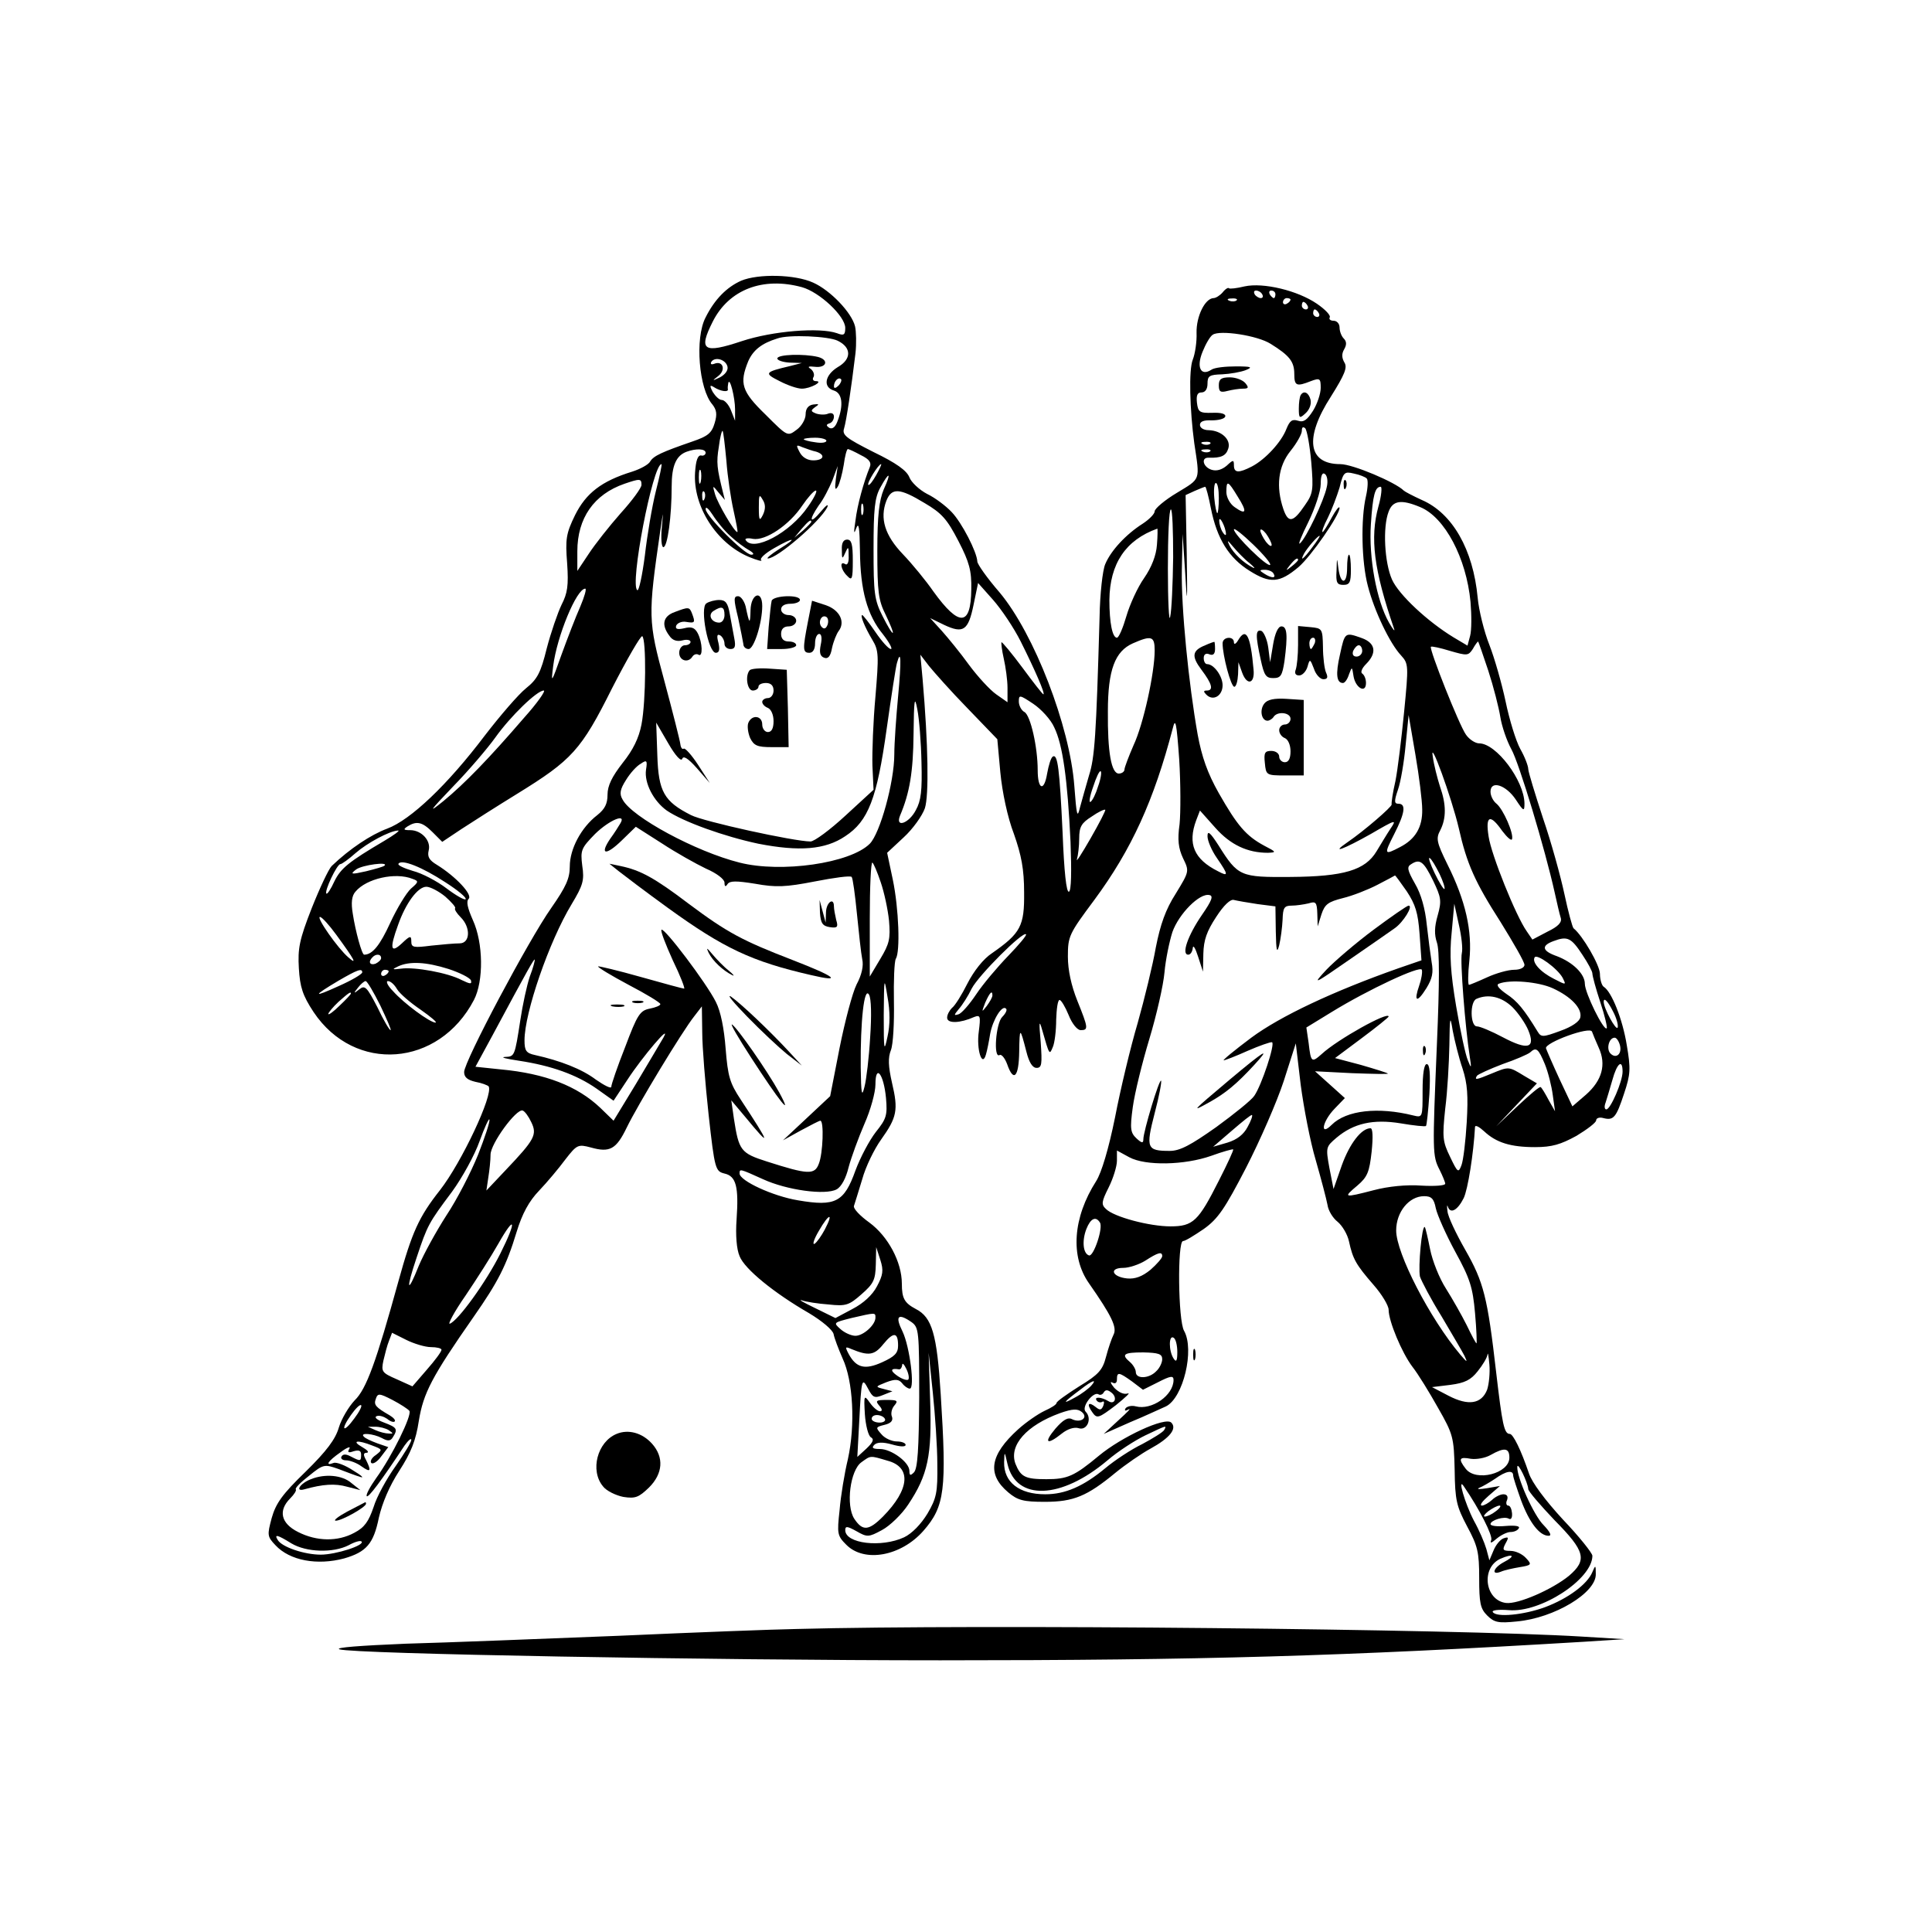 <?xml version="1.0" standalone="no"?>
<!DOCTYPE svg PUBLIC "-//W3C//DTD SVG 20010904//EN"
 "http://www.w3.org/TR/2001/REC-SVG-20010904/DTD/svg10.dtd">
<svg version="1.0" xmlns="http://www.w3.org/2000/svg"
 width="512pt" height="512pt" viewBox="0 0 512 512"
 preserveAspectRatio="xMidYMid meet">
<g transform="translate(0,512) scale(0.1,-0.1)"
fill="#000000" stroke="none">
<path d="M1964 4376 c-38 -17 -70 -49 -94 -97 -29 -55 -18 -190 18 -231 11
-14 13 -26 6 -49 -8 -27 -18 -35 -59 -49 -81 -28 -103 -38 -112 -53 -4 -8 -26
-20 -48 -27 -81 -25 -122 -57 -151 -115 -24 -49 -26 -64 -21 -128 4 -59 1 -79
-15 -110 -10 -21 -28 -73 -39 -115 -16 -65 -25 -82 -55 -106 -20 -16 -69 -73
-109 -125 -99 -131 -197 -224 -259 -247 -43 -16 -99 -53 -147 -99 -8 -8 -32
-59 -53 -112 -33 -84 -37 -107 -34 -159 3 -50 10 -72 39 -116 109 -163 332
-146 425 32 26 50 25 151 -3 212 -14 32 -18 49 -11 56 11 11 -34 59 -84 90
-20 12 -26 21 -22 38 7 26 -19 54 -49 54 -18 0 -19 2 -7 10 24 15 39 12 66
-15 l26 -26 51 34 c29 19 95 61 147 93 146 90 170 116 252 280 40 78 76 140
80 138 11 -7 10 -172 -2 -234 -7 -36 -22 -67 -50 -102 -28 -36 -40 -60 -40
-84 0 -24 -7 -38 -27 -54 -43 -33 -73 -90 -73 -136 0 -32 -10 -54 -49 -110
-60 -85 -231 -407 -231 -435 0 -14 9 -21 30 -26 17 -3 32 -9 35 -12 13 -22
-72 -202 -129 -275 -56 -71 -74 -111 -110 -241 -59 -214 -85 -286 -116 -316
-16 -17 -35 -49 -42 -72 -9 -31 -32 -62 -88 -117 -62 -60 -79 -84 -90 -123
-12 -45 -12 -49 10 -72 38 -41 111 -54 182 -35 59 17 78 39 92 108 9 39 28 84
54 124 31 48 44 80 52 133 12 73 34 116 145 275 65 93 87 136 114 225 15 49
33 82 60 110 21 22 52 59 69 82 31 40 34 41 68 32 50 -14 67 -5 95 53 28 58
147 255 179 295 l20 26 1 -69 c0 -38 8 -136 17 -219 16 -144 18 -149 42 -155
31 -7 38 -35 32 -122 -3 -41 0 -79 8 -97 13 -34 92 -98 184 -151 35 -21 62
-44 65 -55 2 -11 13 -40 24 -65 28 -60 34 -176 14 -267 -9 -37 -19 -98 -22
-135 -7 -63 -6 -68 18 -92 48 -48 145 -30 204 37 57 65 62 109 46 362 -10 160
-23 204 -66 226 -30 16 -37 28 -37 67 0 58 -37 126 -86 162 -25 18 -43 37 -41
44 2 6 12 38 22 71 9 33 32 80 50 105 42 59 46 78 29 150 -10 44 -11 67 -3 87
6 15 9 73 8 128 -1 56 1 107 5 114 12 19 8 133 -8 210 l-15 71 44 41 c24 22
49 57 56 77 11 34 9 168 -6 342 l-6 65 23 -30 c13 -16 58 -67 102 -112 l79
-82 8 -88 c5 -52 19 -119 36 -163 20 -57 27 -94 27 -155 1 -89 -9 -108 -85
-161 -23 -15 -48 -47 -65 -80 -15 -30 -33 -59 -41 -65 -7 -7 -13 -18 -13 -26
0 -16 34 -15 72 2 16 6 17 2 12 -38 -7 -48 9 -98 19 -61 3 10 8 35 11 54 7 38
32 78 42 67 4 -3 -1 -13 -10 -22 -17 -17 -24 -111 -7 -101 5 3 14 -8 20 -24
17 -49 31 -35 32 33 1 66 2 66 19 0 7 -28 16 -43 27 -43 14 0 15 10 11 68 -5
55 -4 61 4 32 19 -66 19 -67 28 -45 5 11 9 44 9 73 1 28 4 52 9 52 4 0 15 -18
24 -40 9 -23 23 -40 32 -40 21 0 20 6 -9 78 -16 40 -25 81 -25 117 0 54 3 60
70 150 99 134 158 264 208 455 7 29 10 16 17 -82 4 -65 4 -142 1 -172 -6 -42
-3 -64 9 -90 17 -35 17 -35 -19 -94 -27 -42 -41 -82 -53 -143 -8 -46 -30 -136
-48 -200 -19 -64 -46 -177 -60 -250 -17 -84 -36 -147 -50 -169 -62 -97 -69
-200 -19 -271 60 -86 75 -117 65 -136 -5 -10 -14 -36 -20 -59 -9 -35 -20 -47
-71 -78 -33 -21 -60 -40 -60 -44 0 -4 -14 -13 -32 -21 -17 -8 -49 -30 -70 -49
-75 -68 -83 -119 -26 -167 25 -21 40 -25 97 -25 76 0 112 15 187 77 27 22 69
51 93 64 51 28 71 53 55 69 -16 16 -132 -38 -192 -88 -65 -54 -83 -62 -139
-62 -56 0 -68 6 -82 41 -18 49 30 102 118 134 34 12 47 12 58 3 18 -15 -3 -30
-26 -19 -11 6 -24 -2 -44 -25 -32 -38 -23 -45 17 -13 15 12 33 18 45 14 22 -7
36 26 18 44 -12 12 20 54 34 46 4 -3 11 -1 14 5 5 8 11 7 21 -1 16 -13 8 -33
-9 -22 -18 11 -38 12 -31 2 3 -5 10 -7 15 -4 5 3 6 -1 3 -10 -5 -12 -9 -13
-20 -4 -20 16 -25 8 -9 -14 12 -17 16 -16 62 19 26 21 41 35 31 31 -10 -3 -23
3 -35 15 -10 12 -12 18 -5 14 7 -4 12 -1 12 8 0 21 5 20 40 -5 l29 -22 40 20
c33 17 41 18 41 6 0 -41 -58 -81 -100 -70 -11 3 -23 0 -27 -5 -4 -7 -1 -8 8
-3 8 4 -4 -8 -26 -28 l-40 -37 70 31 c39 16 81 36 95 42 46 23 76 150 48 200
-16 27 -18 237 -3 238 6 0 30 15 55 32 38 27 56 54 112 162 37 72 82 175 100
230 l32 100 13 -110 c8 -60 25 -150 40 -200 14 -49 28 -102 31 -118 2 -15 14
-35 27 -45 12 -10 26 -33 30 -52 10 -46 18 -61 65 -115 22 -25 40 -55 40 -66
0 -30 35 -114 63 -151 15 -19 45 -68 68 -109 40 -70 42 -78 44 -165 1 -80 5
-96 33 -149 28 -52 32 -68 32 -137 0 -66 3 -81 21 -99 19 -19 30 -21 79 -16
99 9 211 76 209 126 0 24 -1 24 -9 5 -13 -32 -64 -70 -125 -93 -57 -21 -130
-28 -139 -13 -3 5 16 7 42 5 84 -8 222 82 222 144 0 7 -35 51 -78 96 -47 51
-82 98 -90 122 -21 62 -42 105 -51 105 -15 0 -20 26 -36 163 -23 200 -33 239
-82 325 -24 42 -46 88 -47 102 -2 14 -1 19 1 12 7 -20 26 -9 42 23 11 23 26
117 30 189 1 5 11 0 24 -12 32 -30 70 -42 135 -42 45 0 68 7 110 30 28 17 52
35 52 41 0 6 9 9 19 6 27 -7 34 1 55 65 17 51 18 65 7 129 -11 68 -40 141 -61
154 -5 3 -10 19 -10 34 0 23 -46 102 -70 121 -3 3 -14 43 -24 90 -10 47 -35
138 -57 202 -21 64 -39 123 -39 130 0 8 -9 32 -21 53 -12 22 -29 78 -39 126
-10 47 -29 114 -43 150 -14 35 -28 92 -31 125 -12 128 -67 224 -148 259 -24
11 -45 22 -48 25 -22 22 -135 70 -168 70 -86 0 -96 69 -25 179 37 59 44 77 36
90 -7 12 -8 23 -1 35 7 12 7 21 -1 29 -6 6 -11 19 -11 29 0 10 -7 18 -16 18
-8 0 -13 4 -10 9 3 5 -12 21 -34 36 -51 35 -142 57 -192 46 -20 -5 -39 -7 -41
-5 -2 3 -10 -2 -17 -11 -7 -8 -18 -15 -24 -15 -23 -1 -46 -49 -45 -92 1 -24
-4 -56 -10 -71 -11 -27 -8 -133 4 -222 15 -100 18 -92 -46 -131 -32 -19 -59
-42 -59 -49 0 -7 -15 -22 -32 -33 -44 -28 -84 -71 -99 -107 -7 -16 -14 -79
-15 -140 -9 -317 -13 -373 -28 -420 -8 -28 -19 -66 -24 -85 -7 -30 -9 -22 -15
58 -12 158 -106 402 -198 512 -33 38 -59 75 -59 82 -1 25 -41 103 -68 131 -15
16 -44 38 -65 48 -21 11 -42 31 -47 44 -7 18 -35 38 -95 67 -73 37 -84 45 -78
63 6 20 19 107 30 198 3 26 2 59 -1 72 -9 37 -66 96 -111 116 -48 22 -146 24
-191 5z m161 -17 c47 -13 115 -77 115 -108 0 -19 -4 -21 -22 -14 -46 16 -170
6 -252 -21 -102 -34 -116 -25 -77 52 43 85 133 119 236 91z m1220 -19 c3 -5 2
-10 -4 -10 -5 0 -13 5 -16 10 -3 6 -2 10 4 10 5 0 13 -4 16 -10z m35 0 c0 -5
-2 -10 -4 -10 -3 0 -8 5 -11 10 -3 6 -1 10 4 10 6 0 11 -4 11 -10z m-103 -16
c-3 -3 -12 -4 -19 -1 -8 3 -5 6 6 6 11 1 17 -2 13 -5z m143 2 c0 -3 -4 -8 -10
-11 -5 -3 -10 -1 -10 4 0 6 5 11 10 11 6 0 10 -2 10 -4z m45 -16 c3 -5 1 -10
-4 -10 -6 0 -11 5 -11 10 0 6 2 10 4 10 3 0 8 -4 11 -10z m30 -20 c3 -5 1 -10
-4 -10 -6 0 -11 5 -11 10 0 6 2 10 4 10 3 0 8 -4 11 -10z m-128 -81 c50 -31
63 -47 63 -80 0 -32 6 -34 44 -19 24 9 26 7 26 -18 0 -15 -9 -42 -20 -60 -16
-25 -25 -32 -40 -27 -16 5 -22 0 -31 -22 -13 -34 -55 -80 -91 -99 -35 -18 -48
-18 -48 3 0 15 -2 15 -19 -1 -13 -11 -27 -15 -40 -11 -23 7 -29 33 -8 32 33
-1 46 5 52 24 8 24 -18 48 -52 49 -13 0 -23 6 -23 14 0 9 10 13 31 12 18 0 34
4 36 10 2 7 -10 11 -34 10 -34 -1 -38 2 -41 27 -2 19 1 27 12 27 10 0 16 9 16
23 0 21 5 24 39 25 21 1 49 6 62 11 20 8 16 10 -26 10 -27 0 -57 -3 -65 -9
-28 -18 -40 7 -23 48 8 20 20 41 27 45 19 13 118 -2 153 -24z m-1147 8 c37
-18 37 -49 0 -70 -34 -21 -40 -53 -10 -62 22 -7 26 -38 10 -80 -6 -17 -14 -23
-22 -19 -9 6 -9 9 0 12 7 2 12 10 12 18 0 8 -6 11 -15 8 -8 -4 -23 -3 -32 0
-15 6 -15 8 -3 17 12 8 11 9 -5 7 -13 -2 -20 -11 -20 -26 0 -13 -11 -32 -24
-41 -24 -18 -24 -18 -82 40 -64 62 -70 83 -46 142 13 29 35 47 77 60 30 11
136 6 160 -6z m-292 -69 c2 -10 -7 -21 -20 -28 -21 -10 -22 -10 -4 4 20 16 12
41 -11 32 -8 -3 -11 -1 -8 5 10 15 39 6 43 -13z m294 -50 c-7 -7 -12 -8 -12
-2 0 14 12 26 19 19 2 -3 -1 -11 -7 -17z m-274 -63 l0 -30 -11 28 c-6 15 -17
27 -24 27 -7 0 -17 10 -24 21 -9 17 -8 20 3 13 17 -11 38 -14 37 -6 -1 4 0 12
1 17 4 17 18 -39 18 -70z m1527 -140 c6 -73 5 -83 -17 -114 -31 -46 -44 -48
-57 -10 -20 59 -14 113 19 154 17 21 30 45 30 53 0 10 3 12 9 7 5 -6 12 -46
16 -90z m-1550 4 c3 -42 12 -101 19 -132 7 -32 12 -57 10 -57 -8 0 -52 76 -59
100 -7 24 -7 25 9 5 l17 -20 -5 20 c-16 64 -18 79 -11 121 3 25 8 44 10 42 2
-2 6 -37 10 -79z m265 53 c0 -5 -13 -7 -30 -4 -16 2 -30 6 -30 8 0 2 14 4 30
4 17 0 30 -4 30 -8z m1017 -8 c-3 -3 -12 -4 -19 -1 -8 3 -5 6 6 6 11 1 17 -2
13 -5z m-1044 -21 c25 -8 21 -23 -8 -23 -15 0 -29 8 -36 22 -10 19 -9 20 7 13
11 -4 27 -10 37 -12z m-293 -3 c0 -5 -6 -9 -12 -7 -9 1 -14 -14 -16 -45 -6
-90 57 -188 143 -224 22 -9 37 -13 32 -8 -4 4 11 18 34 31 54 31 65 29 14 -2
-22 -14 -35 -25 -30 -25 25 0 137 97 157 135 5 11 -2 7 -16 -10 -30 -36 -34
-25 -6 16 12 15 27 45 36 66 l14 38 -5 -35 c-3 -25 -2 -31 5 -20 5 8 12 34 16
58 3 23 8 42 11 42 2 0 18 -7 34 -16 23 -11 29 -20 24 -32 -16 -39 -33 -100
-38 -142 -5 -32 -4 -38 2 -20 7 18 9 1 10 -61 1 -103 19 -169 61 -220 17 -22
26 -39 21 -39 -6 0 -24 20 -41 45 -17 25 -33 45 -35 45 -6 0 6 -31 27 -66 17
-28 17 -42 8 -150 -6 -65 -9 -148 -8 -183 l3 -64 -74 -68 c-41 -38 -83 -69
-93 -69 -43 0 -285 53 -317 70 -71 36 -86 62 -89 158 l-3 87 32 -55 c19 -33
34 -49 37 -41 3 9 15 2 39 -25 l34 -39 -31 48 c-17 26 -34 45 -38 43 -4 -3 -8
3 -9 12 -1 9 -20 84 -42 166 -44 162 -44 173 -11 401 8 54 8 54 4 8 -3 -29 -1
-53 4 -53 11 0 22 82 22 161 0 55 12 82 40 92 25 9 50 8 50 -3z m1337 4 c-3
-3 -12 -4 -19 -1 -8 3 -5 6 6 6 11 1 17 -2 13 -5z m-1469 -106 c-10 -40 -23
-117 -29 -170 -7 -54 -16 -95 -20 -92 -21 12 41 334 64 334 2 0 -5 -33 -15
-72z m584 43 c-9 -16 -18 -28 -21 -26 -4 5 27 55 34 55 2 0 -4 -13 -13 -29z
m-465 -18 c-3 -10 -5 -4 -5 12 0 17 2 24 5 18 2 -7 2 -21 0 -30z m1659 -14
c-7 -35 -55 -136 -71 -149 -6 -5 4 20 22 56 18 37 33 82 33 101 0 22 4 32 11
27 6 -4 9 -19 5 -35z m106 23 c4 -4 3 -25 -2 -47 -14 -60 -12 -174 5 -238 17
-66 58 -152 88 -184 20 -22 20 -27 8 -150 -7 -71 -17 -153 -23 -183 -7 -30
-11 -58 -10 -62 1 -6 -73 -70 -117 -100 -48 -33 -9 -18 62 22 67 39 69 39 52
14 -10 -15 -26 -42 -37 -60 -30 -50 -86 -67 -228 -68 -133 -1 -139 1 -191 84
-22 34 -29 40 -29 24 0 -12 11 -38 25 -58 31 -45 31 -50 3 -35 -64 32 -81 73
-58 135 l10 26 41 -46 c40 -45 85 -66 139 -66 23 1 23 2 -10 19 -48 26 -71 53
-120 139 -30 53 -45 96 -56 155 -24 135 -44 336 -42 437 l2 95 7 -105 c5 -89
6 -82 4 51 l-3 157 24 11 c14 6 26 11 28 11 2 0 9 -26 15 -57 16 -81 48 -132
103 -166 54 -34 79 -32 129 10 34 29 109 138 109 157 -1 6 -10 -6 -21 -26 -11
-21 -22 -38 -24 -38 -3 0 3 17 14 38 10 20 24 57 31 80 10 41 13 43 38 37 15
-3 30 -9 34 -13z m-1280 -29 c-12 -29 -17 -68 -17 -163 0 -109 3 -131 22 -169
12 -25 21 -47 19 -48 -2 -2 -14 18 -27 44 -22 43 -24 62 -24 178 0 106 3 136
18 163 24 44 30 41 9 -5z m-642 12 c0 -8 -25 -42 -55 -75 -30 -34 -68 -82 -85
-108 l-30 -45 0 52 c0 88 44 151 125 179 41 14 45 14 45 -3z m1530 -35 c0 -22
-2 -40 -4 -40 -2 0 -6 18 -8 40 -2 22 0 40 4 40 5 0 8 -18 8 -40z m50 4 c26
-41 23 -50 -8 -28 -12 8 -22 26 -22 40 0 32 4 31 30 -12z m373 -26 c-23 -84
-12 -168 41 -323 4 -11 -2 -4 -13 15 -33 58 -54 172 -48 261 5 77 11 99 26 99
4 0 2 -24 -6 -52z m-1786 20 c-3 -8 -6 -5 -6 6 -1 11 2 17 5 13 3 -3 4 -12 1
-19z m274 -21 c-47 -69 -145 -121 -165 -88 -3 4 6 6 19 3 34 -6 97 37 131 88
15 22 31 40 36 40 5 0 -4 -19 -21 -43z m309 10 c46 -27 60 -43 90 -101 29 -56
35 -79 34 -128 -1 -98 -32 -100 -100 -6 -20 29 -57 74 -81 99 -48 50 -62 95
-44 142 14 35 35 34 101 -6z m-428 -31 c-9 -18 -11 -16 -11 19 0 33 1 37 10
21 8 -12 8 -25 1 -40z m265 2 c-3 -7 -5 -2 -5 12 0 14 2 19 5 13 2 -7 2 -19 0
-25z m1477 18 c65 -27 122 -135 133 -251 3 -35 3 -75 -1 -90 l-7 -26 -37 22
c-69 42 -145 113 -163 153 -20 45 -25 139 -9 180 11 30 34 33 84 12z m-1828
-77 c16 -15 38 -31 49 -37 12 -7 15 -12 6 -12 -18 0 -121 103 -121 121 0 8 8
1 19 -16 10 -16 31 -42 47 -56z m1173 -56 c-1 -71 -4 -141 -8 -158 -3 -16 -6
42 -6 128 0 86 3 157 8 157 4 0 6 -57 6 -127z m140 62 c0 -5 -4 -3 -9 5 -5 8
-9 22 -9 30 0 16 17 -16 18 -35z m-1099 32 c0 -2 -10 -12 -22 -23 l-23 -19 19
23 c18 21 26 27 26 19z m1216 -114 c-7 -7 -96 80 -96 94 0 5 23 -13 51 -40 28
-27 48 -51 45 -54z m-300 53 c-2 -28 -14 -59 -34 -88 -17 -24 -38 -70 -47
-101 -9 -31 -20 -57 -25 -57 -12 0 -20 39 -20 100 1 96 43 159 127 189 1 1 1
-19 -1 -43z m304 0 c0 -6 -7 -2 -15 8 -8 11 -15 25 -15 30 0 6 7 2 15 -8 8
-11 15 -25 15 -30z m108 -6 c-22 -30 -35 -41 -22 -17 9 16 36 47 41 47 2 0 -6
-13 -19 -30z m-167 -42 c13 -11 17 -16 9 -12 -24 12 -51 37 -62 59 -7 15 -5
14 10 -4 11 -13 30 -33 43 -43z m129 8 c0 -2 -8 -10 -17 -17 -16 -13 -17 -12
-4 4 13 16 21 21 21 13z m-65 -36 c8 -13 -5 -13 -25 0 -13 8 -13 10 2 10 9 0
20 -4 23 -10z m-670 -180 c37 -74 66 -140 60 -140 -2 0 -27 32 -55 70 -29 39
-54 69 -56 68 -1 -2 1 -21 6 -43 5 -22 10 -57 10 -78 l0 -38 -30 21 c-17 12
-49 47 -72 78 -23 32 -56 72 -72 90 l-31 34 37 -18 c51 -24 64 -15 78 53 l12
58 40 -45 c22 -25 55 -74 73 -110z m-1167 93 c-12 -27 -34 -84 -50 -128 -27
-76 -28 -78 -22 -30 10 79 62 205 85 205 4 0 -2 -21 -13 -47z m1522 -117 c0
-59 -30 -196 -56 -251 -13 -30 -24 -59 -24 -64 0 -6 -7 -11 -15 -11 -20 0 -30
57 -29 165 0 110 19 159 66 180 50 22 58 19 58 -19z m884 -53 c14 -43 28 -98
32 -123 4 -25 17 -63 29 -85 21 -37 90 -267 115 -380 6 -27 13 -58 16 -67 4
-12 -6 -23 -35 -37 l-40 -21 -15 22 c-29 41 -94 203 -101 251 -9 56 4 61 36
15 13 -17 24 -27 26 -22 5 15 -23 79 -41 94 -9 7 -16 21 -16 32 0 31 41 18 67
-21 21 -32 23 -32 23 -10 -1 61 -75 159 -120 159 -10 0 -26 10 -35 23 -18 25
-98 227 -93 233 2 2 25 -3 51 -11 45 -13 48 -13 60 5 6 11 13 20 14 20 1 0 13
-35 27 -77z m-1564 -69 c-5 -54 -10 -123 -10 -153 0 -74 -38 -210 -65 -237
-52 -52 -235 -78 -345 -50 -116 29 -286 121 -310 167 -9 15 -7 27 9 52 11 18
28 37 39 43 16 11 18 9 14 -16 -5 -35 20 -83 55 -108 44 -30 153 -69 243 -88
108 -21 177 -16 230 20 61 40 84 99 110 286 12 85 24 163 27 173 11 40 12 6 3
-89z m-991 -56 c-93 -108 -158 -175 -214 -221 -42 -34 -37 -27 26 39 42 43 92
102 112 130 40 56 110 124 128 124 6 0 -17 -33 -52 -72z m1053 -118 c2 -75 -1
-102 -15 -127 -18 -35 -55 -48 -42 -15 26 61 35 117 36 216 1 94 3 104 10 66
5 -25 10 -88 11 -140z m352 92 c22 -45 35 -135 43 -303 3 -79 2 -129 -4 -132
-7 -4 -13 53 -17 156 -8 170 -13 210 -26 202 -5 -3 -11 -23 -15 -45 -8 -49
-25 -43 -25 9 0 61 -19 145 -35 154 -8 4 -15 17 -15 28 0 18 2 18 38 -6 21
-14 47 -42 56 -63z m975 -217 c1 -47 -18 -79 -59 -100 -42 -22 -43 -20 -15 35
28 55 32 80 11 80 -11 0 -12 6 -1 38 7 20 16 73 20 117 l8 80 18 -105 c10 -58
18 -123 18 -145z m97 -50 c21 -94 43 -143 111 -249 34 -55 63 -105 63 -113 0
-7 -11 -13 -27 -13 -16 0 -48 -9 -72 -20 -24 -11 -46 -20 -48 -20 -3 0 -3 29
1 65 8 78 -10 158 -58 254 -29 59 -31 69 -19 91 16 32 16 68 -1 116 -7 22 -16
57 -19 79 -9 53 50 -109 69 -190z m-956 111 c-6 -20 -15 -38 -20 -41 -5 -3 -2
15 7 40 8 25 17 44 20 41 3 -2 0 -21 -7 -40z m-20 -138 c-23 -40 -39 -65 -36
-55 3 10 6 35 6 55 0 31 6 41 33 58 17 12 34 20 36 18 2 -1 -16 -36 -39 -76z
m-1246 40 c-4 -7 -16 -26 -27 -41 -29 -43 -11 -45 31 -4 l37 36 69 -44 c38
-25 90 -54 117 -67 28 -12 49 -28 49 -37 0 -11 3 -12 8 -4 6 9 23 9 73 1 55
-10 81 -9 158 6 51 10 95 16 98 12 3 -3 9 -47 14 -98 5 -51 11 -105 14 -120 4
-17 -1 -41 -15 -67 -11 -22 -31 -98 -45 -168 l-25 -128 -63 -59 -62 -58 47 26
c26 14 49 26 52 26 10 0 7 -87 -4 -114 -11 -30 -29 -29 -138 6 -69 22 -74 29
-87 113 l-7 49 37 -44 c70 -85 67 -74 -12 46 -29 44 -34 61 -40 135 -4 53 -13
99 -26 124 -25 50 -137 198 -144 191 -3 -3 11 -39 30 -81 20 -41 33 -75 30
-75 -3 0 -55 14 -115 31 -60 17 -111 29 -113 28 -2 -2 34 -24 81 -49 46 -24
84 -47 84 -51 0 -4 -13 -9 -28 -12 -26 -5 -33 -16 -65 -101 -21 -53 -37 -100
-37 -106 0 -6 -18 3 -41 19 -37 28 -94 50 -161 65 -24 5 -28 12 -28 39 0 73
65 262 125 361 30 50 34 63 28 102 -5 41 -3 46 34 84 38 37 84 56 67 28z
m-625 -46 c-95 -56 -116 -73 -133 -108 -9 -20 -19 -35 -21 -32 -6 6 28 78 37
78 4 0 22 13 40 29 31 27 90 59 113 60 6 0 -11 -12 -36 -27z m2796 -88 c9 -19
15 -37 13 -40 -2 -2 -14 17 -26 42 -12 25 -18 43 -13 40 5 -3 16 -22 26 -42z
m-2635 -22 c33 -21 57 -41 54 -45 -3 -3 -26 10 -51 29 -25 19 -65 40 -89 46
-23 7 -41 15 -38 19 8 13 63 -9 124 -49z m1154 0 c9 -26 19 -72 22 -102 4 -48
1 -61 -23 -101 l-28 -47 0 153 c0 84 3 151 7 149 3 -2 13 -25 22 -52z m1464 4
c21 -44 23 -53 12 -92 -9 -31 -9 -51 -2 -72 7 -20 7 -106 0 -268 -12 -287 -12
-297 7 -334 8 -16 15 -33 15 -37 0 -5 -28 -7 -63 -5 -39 3 -88 -2 -126 -12
-81 -21 -82 -20 -44 12 27 23 32 36 38 90 4 39 3 62 -3 62 -24 0 -55 -40 -76
-98 l-22 -63 -11 56 c-10 55 -9 56 19 80 45 38 97 50 170 38 35 -6 65 -9 67
-7 2 2 6 40 9 84 3 55 1 80 -7 80 -7 0 -11 -25 -11 -71 0 -71 0 -71 -25 -65
-92 23 -177 14 -216 -25 -32 -32 -25 9 8 43 l27 28 -40 36 -39 35 98 -5 c55
-2 97 -3 95 -1 -2 2 -34 12 -72 23 l-68 18 71 53 c39 29 71 55 71 57 0 15
-136 -61 -177 -99 -27 -24 -29 -23 -35 29 l-6 41 67 41 c96 59 235 124 239
112 2 -6 -1 -25 -7 -42 -15 -43 -6 -47 19 -7 16 26 19 42 14 69 -3 19 -9 64
-13 100 -4 41 -15 81 -31 108 -21 37 -22 45 -10 52 23 15 33 7 58 -44z m-2779
40 c-3 -3 -25 -9 -49 -15 -40 -9 -43 -8 -26 5 17 12 87 21 75 10z m74 -35 c17
-6 17 -8 -4 -26 -12 -11 -37 -52 -55 -91 -27 -59 -47 -84 -69 -84 -6 0 -23 62
-30 108 -5 29 -3 48 7 59 29 35 106 52 151 34z m2635 -33 c23 -35 30 -57 34
-113 l5 -70 -61 -21 c-173 -61 -313 -127 -390 -184 -44 -33 -77 -60 -73 -60 3
0 32 11 63 25 32 14 61 24 65 23 9 -4 -28 -115 -47 -142 -7 -11 -53 -48 -101
-83 -68 -48 -96 -63 -123 -63 -61 0 -64 7 -40 100 12 45 19 84 17 86 -5 5 -47
-135 -47 -155 0 -11 -4 -11 -18 2 -16 15 -18 25 -10 83 5 37 25 118 44 181 19
63 37 142 40 176 3 34 13 82 21 107 17 48 72 104 98 98 11 -2 7 -14 -20 -53
-37 -54 -55 -105 -36 -105 6 0 11 8 12 18 1 9 7 -1 14 -23 l13 -40 1 48 c1 36
9 59 34 97 20 31 38 48 47 45 8 -2 36 -7 63 -11 l47 -6 1 -67 c1 -51 3 -59 9
-36 4 17 8 47 9 68 1 31 4 37 24 37 12 0 32 3 45 6 19 6 22 3 23 -27 l1 -34
10 32 c9 27 18 33 57 43 25 6 66 22 91 35 25 13 46 24 47 25 1 0 15 -19 31
-42z m-2548 -14 c17 -15 29 -29 26 -31 -2 -3 4 -13 15 -24 27 -27 25 -69 -3
-69 -13 0 -47 -3 -75 -6 -47 -6 -53 -5 -53 11 0 16 -3 16 -25 -5 -30 -28 -33
-14 -10 49 20 57 52 101 75 101 10 0 33 -12 50 -26z m2694 -150 c-5 -20 9
-198 21 -274 5 -32 4 -33 -5 -10 -6 13 -20 78 -31 143 -15 89 -18 137 -12 195
l7 77 12 -55 c7 -30 11 -64 8 -76z m-2983 49 c49 -67 57 -82 32 -60 -28 24
-86 107 -75 107 5 0 24 -21 43 -47z m1781 -56 c-29 -30 -67 -75 -85 -102 -18
-27 -39 -51 -47 -53 -13 -4 -12 -2 1 14 9 10 25 35 34 54 18 35 136 153 144
144 3 -2 -19 -28 -47 -57z m1522 2 c14 -21 26 -43 26 -49 0 -6 9 -40 21 -76
12 -36 19 -67 17 -69 -8 -8 -58 94 -58 118 0 26 -32 57 -74 73 -40 14 -42 28
-9 40 37 14 47 9 77 -37z m-3184 -8 c0 -5 -7 -11 -15 -15 -15 -5 -20 5 -8 17
9 10 23 9 23 -2z m3131 -52 c10 -20 10 -20 -23 -3 -36 18 -59 44 -51 57 6 10
60 -29 74 -54z m-2737 3 c-8 -24 -19 -75 -25 -115 -15 -97 -15 -97 -41 -98
-13 -1 4 -5 37 -10 86 -13 153 -37 206 -74 l45 -32 37 56 c39 60 119 154 95
111 -8 -14 -41 -69 -73 -123 l-59 -97 -35 34 c-61 58 -146 91 -264 102 l-67 7
44 81 c96 179 111 205 113 203 1 -2 -4 -22 -13 -45z m-215 20 c30 -10 56 -23
59 -30 3 -11 -2 -10 -25 1 -36 19 -124 35 -160 30 -24 -3 -25 -2 -8 6 30 14
74 12 134 -7z m-229 -9 c-1 -5 -28 -21 -62 -36 -70 -32 -70 -27 -1 14 50 29
63 34 63 22z m70 3 c0 -3 -4 -8 -10 -11 -5 -3 -10 -1 -10 4 0 6 5 11 10 11 6
0 10 -2 10 -4z m1322 -173 c-9 -43 -10 -38 -10 57 1 101 1 103 10 48 7 -38 7
-74 0 -105z m-1344 82 c17 -36 30 -65 27 -65 -3 0 -19 27 -35 61 -28 54 -33
59 -48 47 -15 -12 -16 -11 -3 5 7 9 16 17 20 17 4 0 21 -29 39 -65z m44 44 c7
-12 35 -36 63 -55 27 -19 45 -34 39 -34 -14 0 -83 50 -113 84 -14 14 -19 26
-13 26 7 0 17 -9 24 -21z m3063 2 c48 -22 78 -53 73 -77 -2 -11 -22 -25 -53
-36 -46 -17 -51 -17 -60 -2 -36 59 -54 81 -83 100 -20 14 -28 24 -20 27 29 12
106 5 143 -12z m-1809 -130 c-3 -53 -10 -112 -15 -131 -7 -29 -9 -20 -10 51
-1 122 9 216 22 193 6 -10 7 -56 3 -113z m-1376 116 c0 -2 -13 -16 -30 -32
-16 -16 -30 -26 -30 -22 0 3 12 18 27 32 27 24 33 28 33 22z m1700 -5 c0 -5
-7 -17 -15 -28 -14 -18 -14 -17 -4 9 12 27 19 34 19 19z m1378 -31 c16 -16 35
-44 42 -61 20 -48 -1 -54 -67 -19 -30 16 -61 29 -69 29 -18 0 -19 66 -1 73 32
14 67 5 95 -22z m267 -12 c9 -17 14 -36 12 -42 -4 -10 -37 51 -37 68 0 13 11
2 25 -26z m-399 -151 c13 -40 15 -72 11 -142 -3 -50 -9 -101 -14 -114 -8 -21
-10 -20 -30 22 -20 41 -21 52 -13 128 6 46 10 121 11 168 1 77 2 81 9 38 5
-26 16 -71 26 -100z m361 55 c20 -44 9 -86 -34 -124 l-36 -31 -34 72 c-18 39
-34 76 -36 82 -3 15 117 59 122 44 2 -6 10 -25 18 -43z m56 7 c6 -23 -10 -37
-25 -22 -12 12 -4 42 11 42 5 0 11 -9 14 -20z m-199 -50 c9 -22 18 -59 21 -82
l6 -43 -17 30 c-9 17 -18 32 -21 34 -2 3 -29 -20 -61 -50 l-57 -54 54 57 54
57 -34 20 c-41 25 -40 25 -86 6 -41 -17 -46 -18 -39 -6 3 4 34 18 68 31 35 12
67 26 73 31 16 15 22 10 39 -31z m206 -20 c0 -26 -32 -100 -43 -100 -5 0 -6 8
-2 18 3 9 11 36 18 60 12 44 27 57 27 22z m-1952 -70 c4 -46 1 -55 -27 -90
-17 -22 -41 -67 -54 -102 -30 -84 -53 -96 -152 -79 -67 11 -155 52 -155 71 0
13 0 13 62 -15 63 -29 165 -43 195 -27 13 7 25 30 32 59 7 26 26 78 42 115 16
36 29 83 29 104 0 56 22 28 28 -36z m-940 -64 c16 -33 9 -46 -68 -127 l-51
-54 5 34 c3 18 6 46 6 61 0 29 68 122 85 117 6 -2 16 -16 23 -31z m1898 -13
c-10 -19 -27 -33 -53 -41 l-38 -11 50 43 c28 24 51 43 53 41 2 -2 -3 -16 -12
-32z m-2039 -73 c-19 -47 -56 -119 -84 -161 -27 -42 -60 -102 -73 -133 -31
-78 -35 -65 -6 21 29 87 32 92 94 175 27 37 60 97 73 134 13 36 25 62 26 57 2
-5 -12 -47 -30 -93z m1963 -69 c-54 -107 -68 -121 -128 -121 -56 0 -150 25
-171 46 -13 12 -12 19 7 57 12 24 22 56 22 71 l0 27 33 -18 c43 -23 146 -21
217 4 30 11 56 18 58 17 2 -1 -15 -38 -38 -83z m575 -73 c4 -18 27 -70 52
-116 39 -71 46 -94 52 -162 4 -44 5 -80 4 -80 -2 0 -13 21 -26 48 -13 26 -38
70 -55 97 -18 28 -36 74 -42 104 -6 30 -12 56 -14 59 -8 7 -18 -107 -13 -131
4 -12 29 -60 57 -105 27 -46 55 -93 61 -105 9 -19 7 -18 -11 3 -81 96 -170
269 -170 329 0 49 34 91 74 91 19 0 26 -6 31 -32z m-1619 -56 c-9 -17 -21 -34
-27 -38 -7 -4 -2 12 11 34 27 47 40 50 16 4z m729 18 c9 -14 -17 -91 -29 -87
-16 5 -19 39 -7 70 11 28 25 35 36 17z m-1589 -82 c-38 -76 -112 -178 -134
-186 -6 -2 12 32 42 75 29 43 68 104 86 136 46 81 50 63 6 -25z m998 -87 c-12
-23 -36 -45 -65 -60 l-45 -24 -55 27 c-29 14 -45 23 -34 20 11 -4 43 -9 71
-11 46 -5 54 -2 87 27 32 28 37 38 38 79 l1 46 11 -34 c9 -28 7 -40 -9 -70z
m756 80 c0 -5 -14 -21 -31 -36 -22 -18 -41 -25 -62 -23 -40 4 -49 28 -10 28
15 0 42 9 58 19 34 22 45 25 45 12z m-760 -163 c0 -19 -32 -48 -53 -48 -11 0
-29 8 -40 18 -19 17 -18 17 29 29 65 15 64 15 64 1z m96 -12 c19 -14 20 -24
20 -200 -1 -134 -4 -188 -14 -198 -9 -9 -12 -9 -12 4 0 23 -48 58 -78 58 -19
0 -23 3 -15 11 7 7 22 8 47 1 21 -6 36 -7 36 -1 0 5 -11 9 -23 9 -13 0 -32 8
-41 19 -16 18 -16 19 8 25 17 4 23 11 20 21 -4 8 -1 22 6 30 11 13 8 15 -20
15 -28 0 -31 -2 -20 -15 8 -9 9 -15 2 -15 -6 0 -18 10 -27 23 -15 21 -16 20
-13 -31 2 -29 9 -57 16 -61 9 -5 6 -13 -12 -30 l-24 -22 5 93 c6 116 7 119 24
87 12 -23 17 -25 39 -16 l25 10 -23 6 c-23 6 -23 6 7 18 24 9 33 8 42 -3 6 -8
15 -14 20 -14 14 0 0 111 -19 151 -21 42 -12 50 24 25z m-1274 -66 c15 0 28
-3 28 -7 0 -5 -17 -28 -39 -53 l-38 -44 -42 19 c-39 17 -41 20 -35 49 4 17 10
41 15 53 l8 21 38 -19 c20 -10 50 -19 65 -19z m1238 4 c0 -20 -9 -29 -42 -44
-46 -21 -69 -15 -89 22 -10 19 -9 20 7 13 46 -19 61 -17 85 13 27 33 39 32 39
-4z m740 -17 c0 -24 -3 -28 -10 -17 -13 20 -13 63 0 55 6 -3 10 -21 10 -38z
m-40 -19 c0 -9 -7 -24 -16 -32 -19 -20 -54 -21 -54 -2 0 7 -7 19 -15 26 -25
21 -17 26 35 26 40 -1 50 -4 50 -18z m861 -81 c-15 -38 -50 -43 -102 -16 l-44
23 49 6 c38 5 54 13 72 36 13 16 25 36 26 44 1 8 3 -3 5 -26 2 -22 -1 -52 -6
-67z m-1457 -197 c1 -75 -2 -90 -26 -131 -17 -28 -41 -53 -62 -63 -60 -28
-156 -17 -156 19 0 11 5 11 30 -3 28 -16 32 -16 67 3 21 11 53 42 70 68 52 78
63 130 58 275 l-4 127 11 -105 c6 -58 12 -143 12 -190z m-77 224 c-3 -3 -16 1
-29 10 -20 14 -18 21 5 17 4 0 7 5 8 12 0 6 5 2 11 -11 6 -12 8 -25 5 -28z
m485 -16 c-6 -7 -25 -22 -44 -32 -36 -20 -30 -12 16 22 32 25 44 28 28 10z
m-1807 -67 c7 -12 -46 -120 -88 -178 -17 -24 -28 -45 -25 -48 4 -5 38 40 100
134 10 14 18 21 18 15 0 -6 -19 -37 -42 -70 -23 -32 -50 -81 -58 -108 -13 -38
-24 -54 -51 -68 -44 -24 -100 -23 -149 2 -46 23 -53 57 -21 89 11 11 17 21 15
24 -3 3 13 19 35 36 38 31 41 31 78 18 21 -8 47 -18 58 -21 11 -4 3 4 -19 17
-21 14 -45 23 -52 20 -24 -9 -15 5 18 28 17 13 28 17 24 10 -6 -10 -3 -12 11
-7 14 4 20 2 20 -9 0 -18 -2 -18 -27 -5 -13 7 -21 7 -25 0 -3 -5 2 -10 12 -10
10 0 29 -7 41 -16 24 -17 27 -13 12 17 -8 14 -7 19 2 19 7 1 2 7 -12 15 -30
17 -13 20 27 4 27 -10 27 -11 9 -25 -11 -7 -16 -17 -12 -21 4 -4 16 3 26 17
l19 25 -29 10 c-16 6 -32 13 -36 18 -11 11 25 8 48 -4 16 -9 23 -8 29 2 14 22
11 26 -23 39 -19 7 -27 14 -20 17 7 3 19 -1 28 -7 8 -7 17 -10 20 -7 3 3 -3
10 -13 16 -38 22 -43 28 -37 44 5 15 9 15 44 -3 21 -11 41 -24 45 -29z m-146
-20 c-29 -40 -38 -32 -9 9 12 17 24 29 27 26 3 -2 -5 -18 -18 -35z m1406 -1
c3 -5 -3 -10 -14 -10 -12 0 -21 5 -21 10 0 6 6 10 14 10 8 0 18 -4 21 -10z
m-1315 -30 c13 -9 13 -10 0 -9 -8 0 -24 4 -35 9 l-20 9 20 0 c11 0 27 -4 35
-9z m2055 0 c-4 -6 -30 -22 -58 -37 -29 -14 -73 -43 -98 -64 -58 -48 -106 -69
-159 -69 -69 0 -110 32 -109 85 1 30 1 30 9 -5 23 -98 142 -94 265 10 28 24
73 53 100 66 57 27 58 28 50 14z m915 -73 c0 -42 -89 -65 -116 -29 -20 26 -17
32 14 26 15 -2 38 2 52 10 37 21 50 19 50 -7z m-1648 -8 c64 -17 59 -76 -12
-148 -38 -38 -54 -39 -76 -6 -23 35 -11 129 19 150 25 18 22 18 69 4z m1698
-75 c0 -6 32 -43 70 -83 81 -82 87 -105 38 -147 -44 -36 -135 -76 -167 -72
-56 7 -67 93 -15 117 34 15 42 8 9 -9 -28 -15 -34 -36 -7 -25 9 4 32 9 50 12
31 5 32 7 16 24 -10 11 -28 19 -41 19 -21 0 -22 3 -13 20 9 16 8 18 -6 13 -8
-3 -20 -17 -26 -32 l-11 -26 -8 30 c-5 17 -19 50 -33 75 -24 46 -45 119 -26
90 41 -60 76 -129 72 -141 -4 -10 0 -9 15 4 11 9 27 17 36 17 9 0 19 4 22 10
4 6 -10 8 -35 6 -22 -2 -40 0 -40 5 0 10 37 22 49 14 6 -3 9 4 8 15 -1 11 -5
20 -10 20 -5 0 -7 7 -3 15 3 9 0 15 -10 15 -8 0 -22 -7 -30 -15 -9 -8 -21 -15
-27 -15 -7 1 2 12 18 26 l30 26 -35 -6 c-19 -3 -28 -3 -20 1 8 3 27 14 42 24
29 21 48 24 48 9 0 -5 10 -35 21 -66 22 -59 49 -94 73 -94 9 0 4 10 -13 28
-26 25 -72 128 -70 155 1 14 28 -42 29 -59z m-86 -59 c-10 -8 -23 -14 -29 -14
-5 0 -1 6 9 14 11 8 24 15 30 15 5 0 1 -7 -10 -15z m-3192 -85 c40 -24 111
-26 152 -5 16 9 31 13 34 10 10 -10 -68 -35 -108 -35 -43 0 -103 20 -114 39
-10 16 -1 14 36 -9z"/>
<path d="M3230 4099 c0 -17 4 -20 23 -15 12 3 30 6 41 6 15 0 16 3 6 15 -7 8
-25 15 -41 15 -23 0 -29 -5 -29 -21z"/>
<path d="M3447 4073 c-3 -5 -5 -21 -5 -36 0 -26 2 -27 18 -12 10 9 16 24 13
36 -5 19 -18 25 -26 12z"/>
<path d="M2060 4170 c0 -5 15 -10 33 -11 l32 -1 -31 -8 c-68 -16 -70 -19 -28
-40 21 -11 47 -20 59 -20 23 0 59 20 37 20 -7 0 -10 5 -6 11 3 6 0 15 -7 21
-10 6 -7 8 10 6 31 -4 39 18 9 26 -37 9 -108 7 -108 -4z"/>
<path d="M2231 3663 c0 -25 1 -26 9 -8 8 18 9 17 9 -8 1 -16 -3 -26 -9 -22
-16 10 -12 -15 5 -31 13 -14 15 -9 15 40 0 43 -3 56 -15 56 -10 0 -15 -9 -14
-27z"/>
<path d="M1956 3483 c7 -32 13 -64 14 -70 0 -7 6 -13 14 -13 14 0 36 69 36
114 0 44 -30 33 -31 -11 -1 -39 -3 -38 -13 10 -4 15 -13 27 -20 27 -12 0 -12
-8 0 -57z"/>
<path d="M2045 3528 c-2 -7 -5 -39 -8 -70 l-4 -58 39 0 c21 0 38 5 38 10 0 6
-9 10 -20 10 -13 0 -20 7 -20 20 0 13 7 20 20 20 11 0 20 7 20 15 0 8 -9 15
-20 15 -11 0 -20 7 -20 15 0 9 9 15 25 15 14 0 25 5 25 10 0 15 -70 12 -75 -2z"/>
<path d="M1872 3521 c-18 -11 5 -131 25 -131 9 0 11 8 7 26 -5 19 -4 25 5 20
6 -4 11 -14 11 -22 0 -8 7 -14 16 -14 12 0 14 7 10 28 -3 15 -8 44 -12 65 -5
29 -11 37 -28 37 -11 0 -27 -4 -34 -9z m48 -31 c0 -11 -6 -20 -14 -20 -21 0
-31 21 -15 31 22 14 29 11 29 -11z"/>
<path d="M2141 3472 c-14 -72 -14 -82 4 -82 9 0 15 9 15 25 0 14 5 25 11 25 6
0 8 -11 4 -29 -4 -20 -2 -30 9 -34 10 -4 17 3 21 26 4 18 12 37 17 44 19 24 4
56 -33 69 l-37 12 -11 -56z m52 -8 c-4 -10 -9 -12 -15 -6 -12 12 -1 35 12 27
5 -3 6 -13 3 -21z"/>
<path d="M1788 3498 c-31 -11 -36 -34 -14 -63 8 -12 20 -16 35 -12 11 3 21 1
21 -4 0 -5 -7 -9 -15 -9 -8 0 -15 -9 -15 -20 0 -21 24 -28 35 -10 4 6 11 8 16
5 12 -8 11 32 -2 57 -8 15 -17 18 -36 13 -18 -4 -24 -2 -21 7 3 7 15 12 26 10
24 -4 25 -2 16 22 -7 18 -9 18 -46 4z"/>
<path d="M1987 3344 c-13 -14 -7 -54 8 -54 8 0 15 5 15 10 0 6 9 10 20 10 13
0 20 -7 20 -20 0 -11 -7 -20 -15 -20 -8 0 -15 -5 -15 -10 0 -6 7 -13 15 -16 9
-4 15 -19 15 -35 0 -19 -5 -29 -15 -29 -8 0 -15 9 -15 20 0 24 -28 27 -37 4
-3 -8 -1 -26 5 -40 10 -20 19 -24 57 -24 l45 0 -2 103 -3 102 -45 3 c-25 2
-49 0 -53 -4z"/>
<path d="M3561 3834 c0 -11 3 -14 6 -6 3 7 2 16 -1 19 -3 4 -6 -2 -5 -13z"/>
<path d="M3570 3615 c0 -44 -17 -46 -23 -2 -4 31 -4 31 -5 -5 -2 -32 1 -38 18
-38 17 0 20 7 20 40 0 22 -2 40 -5 40 -3 0 -5 -16 -5 -35z"/>
<path d="M3374 3413 l-8 -48 -5 39 c-3 22 -12 41 -18 44 -16 5 -16 -12 -2 -76
9 -42 14 -49 33 -49 20 0 24 6 30 45 9 69 7 92 -8 92 -9 0 -17 -18 -22 -47z"/>
<path d="M3440 3411 c0 -27 -3 -56 -6 -65 -4 -10 -1 -16 9 -16 8 0 18 10 22
23 6 22 7 21 17 -5 5 -16 17 -28 25 -28 11 0 13 5 7 18 -4 9 -8 40 -8 67 -1
49 -2 50 -33 53 l-33 3 0 -50z m44 4 c-4 -8 -8 -15 -10 -15 -2 0 -4 7 -4 15 0
8 4 15 10 15 5 0 7 -7 4 -15z"/>
<path d="M3281 3423 c-6 -10 -11 -12 -11 -5 0 17 -30 15 -30 -3 0 -32 22 -115
31 -115 5 0 9 15 10 33 l1 32 10 -28 c13 -35 34 -29 30 9 -8 91 -20 113 -41
77z"/>
<path d="M3551 3385 c-12 -52 -9 -75 8 -75 5 0 12 10 16 23 8 21 8 21 12 -5 5
-31 33 -47 33 -18 0 10 -4 21 -10 25 -5 3 -1 14 10 25 30 30 25 56 -11 69 -45
16 -45 16 -58 -44z m59 10 c0 -8 -7 -15 -15 -15 -9 0 -12 6 -9 15 4 8 10 15
15 15 5 0 9 -7 9 -15z"/>
<path d="M3194 3410 c-35 -14 -37 -29 -10 -65 28 -37 33 -55 14 -55 -9 0 -9
-3 -1 -11 18 -18 43 -3 43 25 0 24 -23 56 -41 56 -5 0 -9 7 -9 16 0 10 6 14
15 10 10 -4 15 1 15 14 0 11 -1 20 -2 19 -2 0 -13 -4 -24 -9z"/>
<path d="M3351 3256 c-14 -17 -8 -46 8 -46 5 0 13 5 16 10 10 16 45 12 45 -5
0 -8 -7 -15 -15 -15 -8 0 -15 -7 -15 -15 0 -9 7 -18 15 -21 9 -4 15 -19 15
-35 0 -19 -5 -29 -15 -29 -8 0 -15 7 -15 15 0 8 -9 15 -21 15 -17 0 -20 -5
-17 -32 3 -32 4 -33 53 -33 l50 0 0 100 0 100 -46 3 c-32 2 -50 -2 -58 -12z"/>
<path d="M1640 2811 c14 -11 72 -55 130 -97 148 -107 222 -142 379 -178 85
-20 67 -5 -49 40 -132 51 -172 72 -275 149 -91 69 -128 89 -181 100 l-29 6 25
-20z"/>
<path d="M2173 2701 c2 -28 7 -35 26 -38 20 -3 23 0 17 19 -3 13 -6 29 -6 36
0 25 -20 11 -21 -15 l-1 -28 -8 30 -8 30 1 -34z"/>
<path d="M1878 2595 c11 -22 38 -47 62 -59 8 -4 4 1 -9 12 -13 10 -32 30 -43
43 -15 18 -17 19 -10 4z"/>
<path d="M1980 2426 c36 -37 83 -81 105 -99 l40 -31 -35 38 c-49 53 -127 127
-153 145 -12 7 7 -16 43 -53z"/>
<path d="M1678 2463 c6 -2 18 -2 25 0 6 3 1 5 -13 5 -14 0 -19 -2 -12 -5z"/>
<path d="M1623 2453 c9 -2 23 -2 30 0 6 3 -1 5 -18 5 -16 0 -22 -2 -12 -5z"/>
<path d="M1990 2318 c75 -116 114 -165 75 -93 -32 58 -111 171 -125 180 -6 3
17 -36 50 -87z"/>
<path d="M3771 2334 c0 -11 3 -14 6 -6 3 7 2 16 -1 19 -3 4 -6 -2 -5 -13z"/>
<path d="M3640 2656 c-47 -35 -103 -83 -125 -106 -38 -41 -35 -40 60 26 55 38
110 76 121 84 23 16 50 60 37 60 -4 0 -46 -29 -93 -64z"/>
<path d="M3259 2259 c-103 -87 -103 -87 -54 -60 43 24 72 48 119 99 46 50 27
38 -65 -39z"/>
<path d="M824 1200 c-29 -11 -43 -34 -18 -27 50 14 82 16 114 7 l35 -9 -24 19
c-24 21 -70 25 -107 10z"/>
<path d="M920 1114 c-24 -13 -38 -24 -30 -24 16 0 80 36 80 45 0 3 -1 4 -2 4
-2 -1 -23 -12 -48 -25z"/>
<path d="M3162 1530 c0 -14 2 -19 5 -12 2 6 2 18 0 25 -3 6 -5 1 -5 -13z"/>
<path d="M1634 1320 c-51 -21 -71 -97 -36 -139 9 -12 34 -24 54 -28 32 -5 41
-1 68 25 37 37 40 80 8 116 -26 29 -63 39 -94 26z"/>
<path d="M2110 803 c-58 -1 -269 -9 -470 -18 -201 -8 -455 -18 -565 -21 -119
-5 -190 -10 -175 -15 39 -12 985 -29 1592 -29 695 0 1070 11 1703 49 l110 7
-115 7 c-328 20 -1594 33 -2080 20z"/>
</g>
</svg>